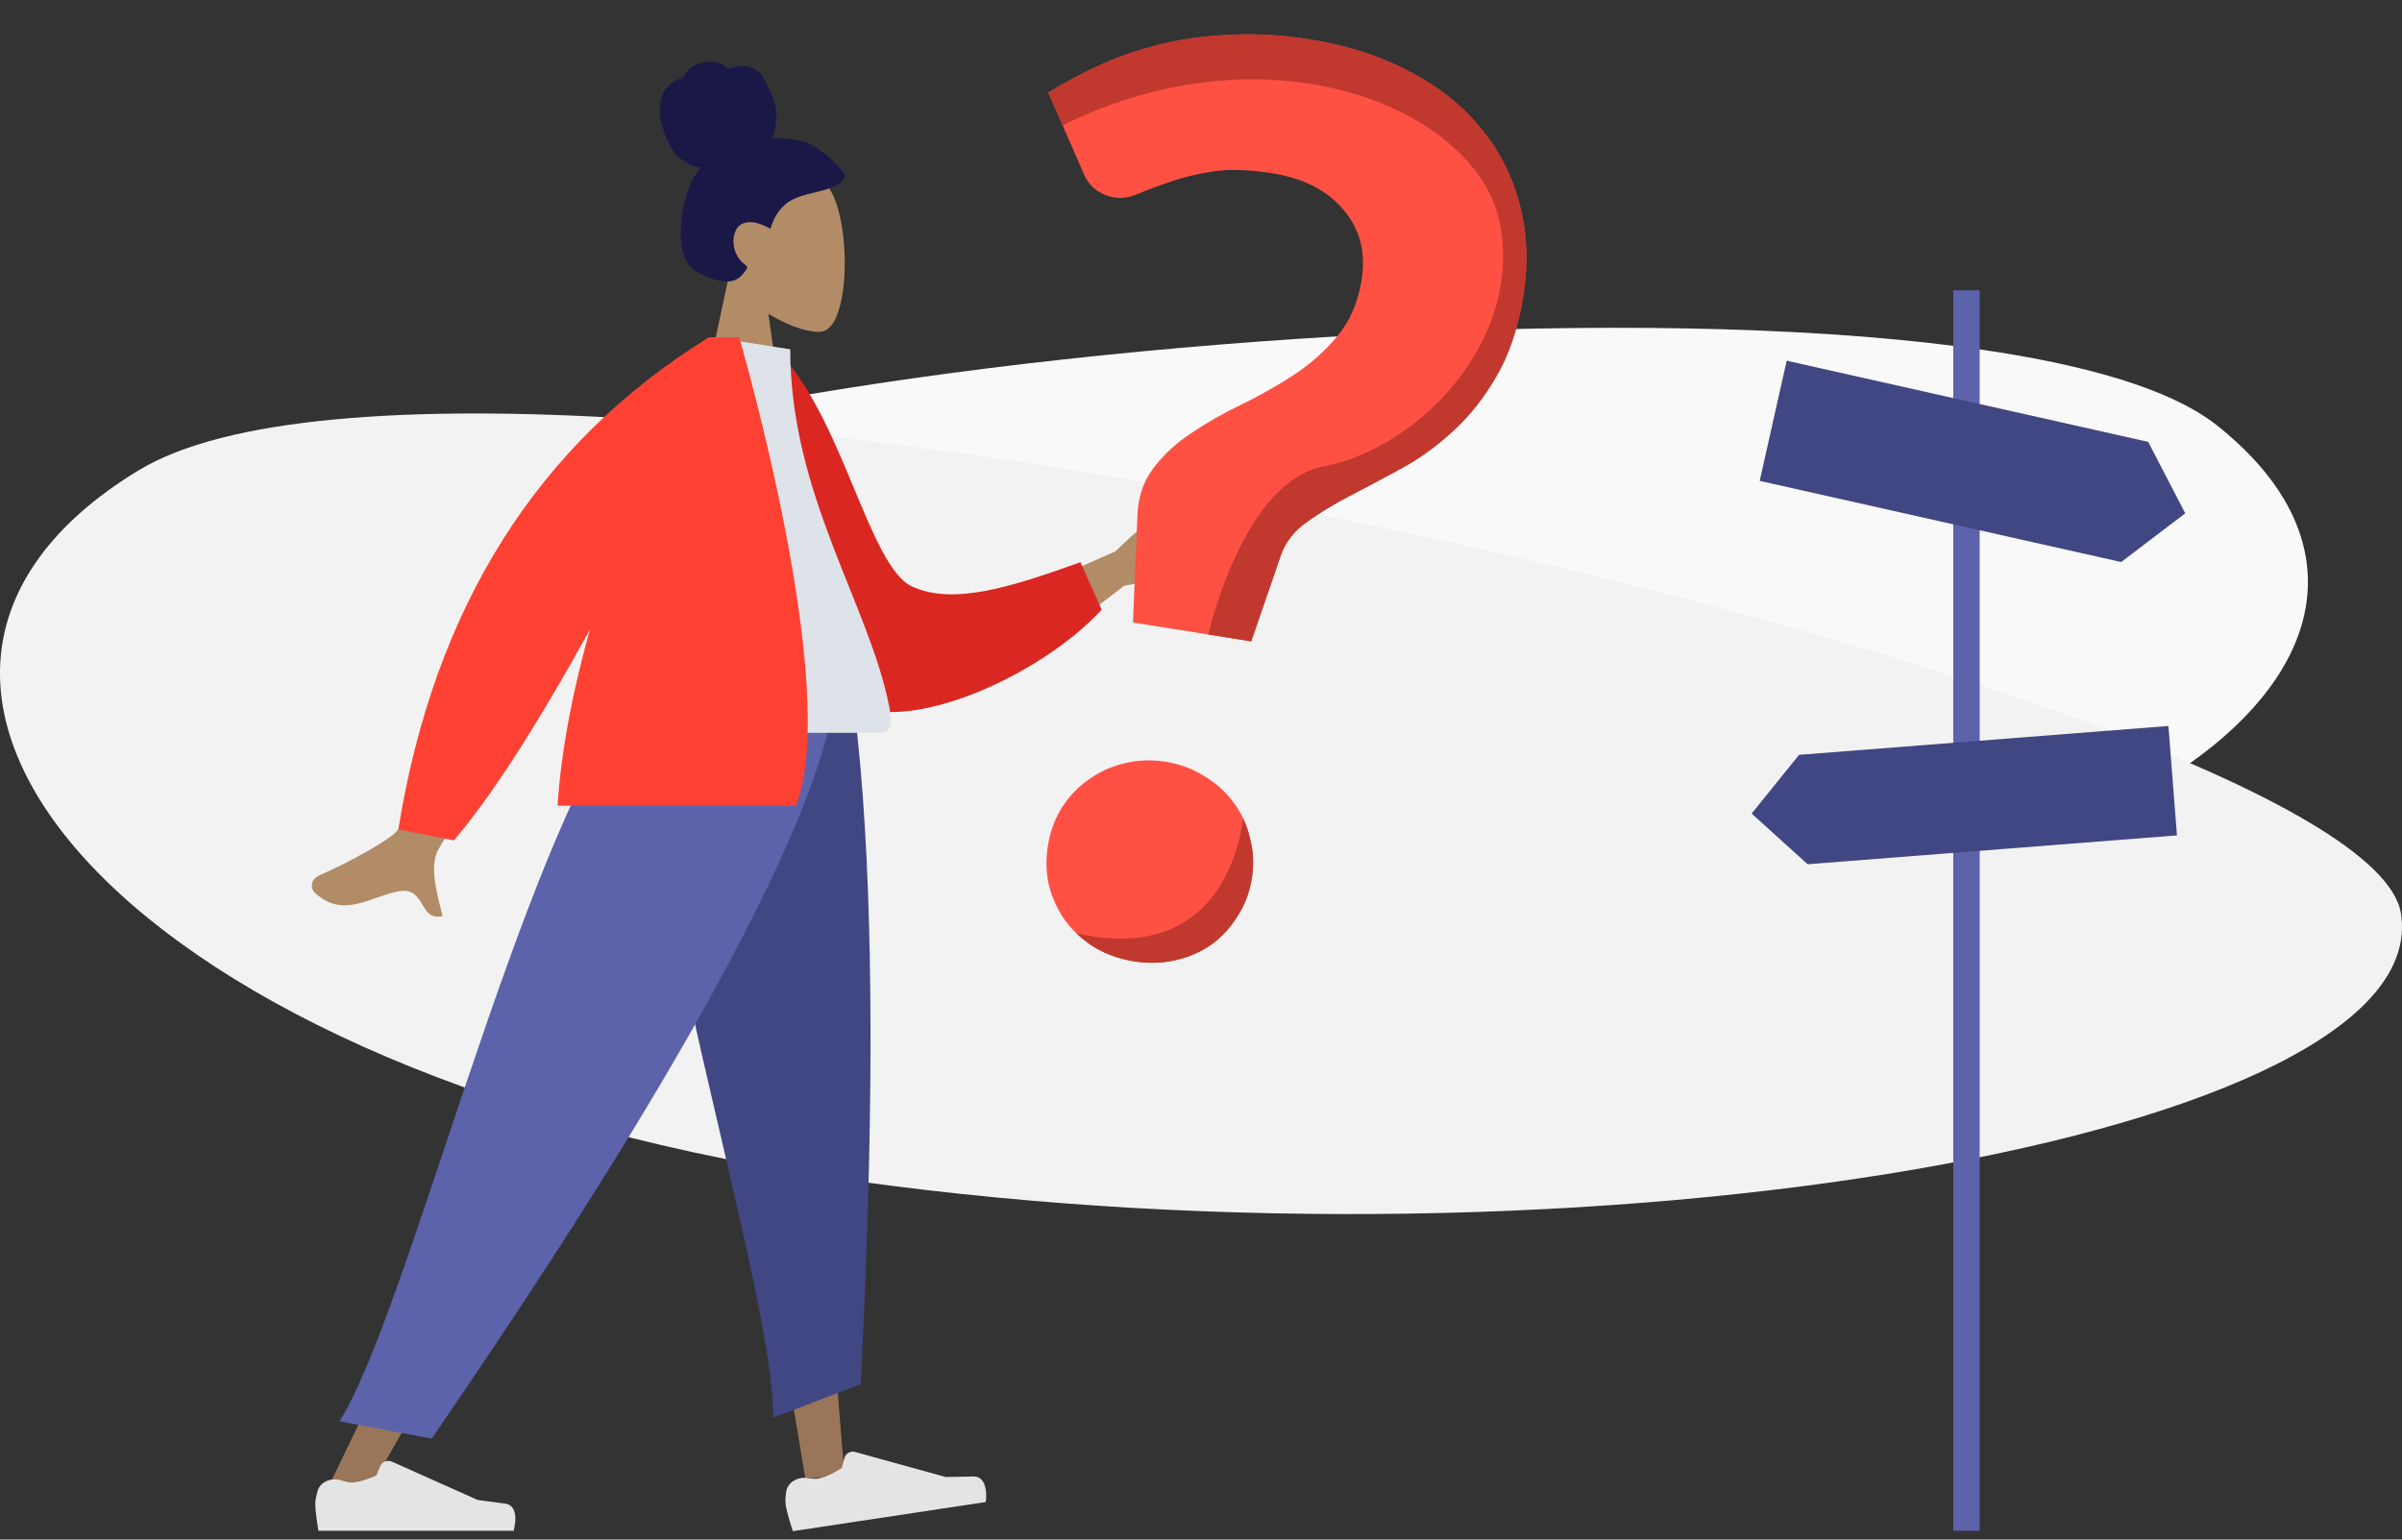 <svg width="273" height="175" viewBox="0 0 273 175" fill="none" xmlns="http://www.w3.org/2000/svg">
<rect x="0" y="0" width="273" height="175" fill="#333333" stroke="none"/>
<path fill-rule="evenodd" clip-rule="evenodd" d="M42.58 62.169C36.827 81.945 111.811 104.956 178.986 104.244C246.162 103.531 281.045 71.541 252.007 48.38C222.97 25.22 48.333 42.392 42.58 62.169Z" fill="#F9F9F9"/>
<path fill-rule="evenodd" clip-rule="evenodd" d="M272.881 103.837C276.86 129.241 180.352 145.811 97.285 134.247C14.218 122.683 -23.889 77.525 15.749 53.463C55.388 29.401 268.901 78.433 272.881 103.837Z" fill="#F2F2F2"/>
<path fill-rule="evenodd" clip-rule="evenodd" d="M87.335 35.674C89.882 37.213 92.384 37.957 93.559 37.653C96.505 36.892 96.776 26.087 94.496 21.828C92.217 17.568 80.5 15.711 79.909 24.151C79.704 27.08 80.931 29.694 82.743 31.827L79.493 47.014H88.933L87.335 35.674Z" fill="#B28B67"/>
<path fill-rule="evenodd" clip-rule="evenodd" d="M91.522 16.162C90.281 15.786 88.479 15.658 87.722 15.745C88.153 14.718 88.324 13.575 88.184 12.462C88.049 11.38 87.562 10.46 87.112 9.495C86.905 9.05 86.67 8.607 86.32 8.267C85.963 7.92 85.511 7.692 85.037 7.582C84.552 7.471 84.046 7.48 83.56 7.581C83.345 7.626 83.152 7.724 82.942 7.778C82.726 7.834 82.621 7.7 82.465 7.565C82.087 7.24 81.534 7.079 81.057 7.022C80.521 6.958 79.965 7.038 79.454 7.213C78.957 7.383 78.48 7.66 78.12 8.063C77.96 8.242 77.815 8.446 77.72 8.672C77.682 8.764 77.675 8.819 77.582 8.853C77.496 8.884 77.396 8.885 77.307 8.915C76.45 9.203 75.717 9.862 75.318 10.707C75.085 11.2 74.975 12.068 75.005 13.04C75.035 14.013 75.919 16.552 76.746 17.478C77.484 18.304 78.569 18.85 79.616 19.088C78.921 19.878 78.459 20.864 78.117 21.867C77.745 22.957 77.515 24.089 77.43 25.242C77.349 26.338 77.342 27.498 77.6 28.57C77.843 29.573 78.36 30.396 79.224 30.918C79.619 31.157 80.045 31.337 80.473 31.501C80.895 31.663 81.318 31.82 81.76 31.911C82.596 32.083 83.56 32.053 84.204 31.392C84.437 31.153 84.692 30.854 84.861 30.562C84.922 30.458 84.959 30.389 84.885 30.287C84.796 30.164 84.653 30.07 84.539 29.974C83.89 29.427 83.488 28.697 83.386 27.829C83.283 26.948 83.521 25.812 84.383 25.427C85.447 24.953 86.618 25.498 87.564 26.005C87.965 24.596 88.79 23.328 90.084 22.681C91.514 21.966 93.156 21.883 94.627 21.269C95.01 21.109 95.4 20.928 95.683 20.602C95.8 20.466 95.939 20.29 95.986 20.109C96.048 19.873 95.894 19.675 95.776 19.49C95.147 18.513 92.762 16.538 91.522 16.162Z" fill="#191847"/>
<path fill-rule="evenodd" clip-rule="evenodd" d="M74 93L85.801 133.531L91.518 168H96L89.959 93H74Z" fill="#997659"/>
<path fill-rule="evenodd" clip-rule="evenodd" d="M87.873 161.151L97.838 157.334C98.48 142.905 101.695 83.38 92.907 62L73.023 74.236C71.085 94.794 88.088 146.752 87.873 161.151Z" fill="#414783"/>
<path fill-rule="evenodd" clip-rule="evenodd" d="M77.133 79.746L56.78 128.737L36.776 170.155H41.495L93.132 79.746H77.133Z" fill="#997659"/>
<path fill-rule="evenodd" clip-rule="evenodd" d="M38.818 168.28C37.702 167.922 36.414 168.368 36.093 169.495C35.945 170.014 35.833 170.526 35.833 170.887C35.833 171.953 36.188 174 36.188 174C37.422 174 58.373 174 58.373 174C58.373 174 59.237 171.134 57.374 170.905C55.511 170.677 54.279 170.492 54.279 170.492L44.539 166.139C44.024 165.909 43.42 166.15 43.206 166.672L42.781 167.705C42.781 167.705 41.056 168.512 39.978 168.512C39.654 168.512 39.24 168.416 38.818 168.28Z" fill="#E4E4E4"/>
<path fill-rule="evenodd" clip-rule="evenodd" d="M38.582 161.551L49.069 163.523C57.178 151.57 91.113 102.561 94.833 79.746H71.487C59.062 96.239 46.311 149.401 38.582 161.551Z" fill="#5C63AB"/>
<path fill-rule="evenodd" clip-rule="evenodd" d="M91.853 168.009C90.697 167.822 89.493 168.454 89.343 169.616C89.274 170.149 89.239 170.67 89.293 171.026C89.452 172.078 90.107 174.043 90.107 174.043C91.328 173.859 112.043 170.731 112.043 170.731C112.043 170.731 112.472 167.775 110.595 167.828C108.719 167.881 107.473 167.883 107.473 167.883L97.193 165.043C96.65 164.893 96.09 165.221 95.955 165.768L95.689 166.851C95.689 166.851 94.104 167.904 93.037 168.065C92.717 168.114 92.291 168.08 91.853 168.009Z" fill="#E4E4E4"/>
<path fill-rule="evenodd" clip-rule="evenodd" d="M126.786 62.672L112.533 68.948L117.084 74.793L127.758 66.588C133.09 65.606 135.562 64.762 135.176 64.057C134.85 63.463 134.244 63.429 133.686 63.398C133.251 63.374 132.845 63.352 132.623 63.067C132.117 62.416 133.367 60.407 134.634 58.551C135.901 56.695 134.714 56.763 134.018 56.984C131.693 58.282 129.282 60.178 126.786 62.672ZM62.973 72.279L54.913 70.676C49.447 85.121 46.188 93.037 45.137 94.424C44.365 95.441 39.61 98.06 36.392 99.458C35.1 100.02 35.377 101.114 35.756 101.465C38.146 103.673 40.368 102.899 42.787 102.056C43.487 101.812 44.204 101.563 44.946 101.378C46.866 100.9 47.451 101.89 48.003 102.826C48.492 103.654 48.956 104.44 50.3 104.127C50.239 103.862 50.164 103.566 50.083 103.246C49.559 101.18 48.786 98.132 49.932 96.361C50.521 95.452 54.868 87.425 62.973 72.279Z" fill="#B28B67"/>
<path fill-rule="evenodd" clip-rule="evenodd" d="M84.88 40.441L88.281 39.856C95.689 47.061 98.713 64.371 103.649 66.662C108.317 68.829 114.934 66.732 122.799 63.902L125.208 69.297C118.062 77.049 102.837 83.598 96.666 79.859C86.8 73.882 84.522 52.533 84.88 40.441Z" fill="#DB2721"/>
<path fill-rule="evenodd" clip-rule="evenodd" d="M70.053 83.296C70.053 83.296 90.51 83.296 100.148 83.296C101.523 83.296 101.264 81.305 101.065 80.3C98.771 68.706 89.815 56.207 89.815 39.703L81.134 38.338C73.954 49.916 71.471 64.171 70.053 83.296Z" fill="#DDE3E9"/>
<path fill-rule="evenodd" clip-rule="evenodd" d="M80.673 38.338H80.574C61.104 50.368 49.337 69.016 45.273 94.282L51.581 95.521C55.76 90.64 60.917 82.652 67.052 71.557C65.169 78.24 63.795 85.095 63.367 91.578H90.456C95.701 78.289 84.011 38.338 84.011 38.338H82.141H80.673Z" fill="#FF4133"/>
<path d="M119.148 10.522C121.09 9.326 123.134 8.243 125.282 7.274C127.477 6.312 129.788 5.539 132.215 4.955C134.689 4.378 137.295 4.041 140.033 3.944C142.825 3.807 145.762 3.985 148.843 4.477C153.109 5.159 156.877 6.369 160.148 8.107C163.426 9.798 166.123 11.93 168.239 14.505C170.363 17.032 171.846 19.918 172.688 23.163C173.578 26.417 173.724 29.915 173.125 33.66C172.549 37.262 171.528 40.307 170.061 42.795C168.649 45.243 167.005 47.313 165.131 49.007C163.303 50.707 161.352 52.121 159.276 53.248C157.2 54.374 155.234 55.421 153.378 56.388C151.522 57.355 149.88 58.356 148.45 59.392C147.076 60.388 146.129 61.597 145.61 63.021L142.207 72.904L128.77 70.756L129.26 59.022C129.292 56.694 129.891 54.773 131.057 53.258C132.23 51.695 133.685 50.348 135.421 49.216C137.165 48.036 139.064 46.955 141.117 45.97C143.225 44.946 145.202 43.828 147.049 42.616C148.95 41.365 150.593 39.902 151.979 38.228C153.42 36.514 154.345 34.377 154.754 31.817C155.254 28.689 154.561 26.026 152.676 23.829C150.839 21.64 148.143 20.261 144.588 19.693C141.981 19.276 139.732 19.208 137.84 19.489C135.995 19.777 134.376 20.175 132.982 20.681C131.597 21.14 130.408 21.582 129.416 22.007C128.425 22.432 127.526 22.58 126.721 22.451C124.919 22.163 123.694 21.165 123.043 19.457L119.148 10.522ZM119.102 96.116C119.352 94.552 119.871 93.128 120.66 91.844C121.503 90.521 122.526 89.445 123.728 88.616C124.937 87.74 126.275 87.127 127.74 86.778C129.261 86.389 130.85 86.328 132.509 86.593C134.121 86.85 135.588 87.401 136.912 88.244C138.243 89.04 139.346 90.043 140.222 91.253C141.106 92.415 141.719 93.752 142.06 95.265C142.457 96.738 142.53 98.257 142.28 99.821C142.022 101.432 141.476 102.876 140.64 104.152C139.851 105.436 138.852 106.516 137.643 107.392C136.441 108.22 135.084 108.806 133.571 109.147C132.058 109.489 130.496 109.53 128.884 109.273C127.225 109.008 125.73 108.477 124.399 107.681C123.116 106.893 122.032 105.917 121.148 104.755C120.272 103.546 119.636 102.205 119.239 100.732C118.89 99.266 118.845 97.728 119.102 96.116Z" fill="#FF5044"/>
<path fill-rule="evenodd" clip-rule="evenodd" d="M137.322 72.123C139.199 64.691 143.454 54.342 150.5 53C161 51 173 39 170.5 25.5C168.109 12.589 144.68 2.421 120.771 14.244L119.148 10.522C121.09 9.326 123.134 8.243 125.282 7.274C127.477 6.312 129.788 5.539 132.215 4.955C134.689 4.378 137.295 4.041 140.033 3.944C142.825 3.807 145.762 3.985 148.843 4.477C153.109 5.159 156.877 6.369 160.148 8.107C163.426 9.798 166.123 11.93 168.239 14.505C170.363 17.032 171.846 19.918 172.688 23.163C173.578 26.417 173.724 29.915 173.125 33.66C172.549 37.262 171.528 40.307 170.061 42.795C168.649 45.243 167.005 47.313 165.131 49.007C163.303 50.707 161.352 52.121 159.276 53.248C157.2 54.374 155.234 55.421 153.378 56.388C151.522 57.355 149.88 58.356 148.45 59.392C147.076 60.388 146.129 61.597 145.61 63.021L142.207 72.904L137.322 72.123ZM141.301 93.033C140.225 100.566 135.514 109.031 122.346 106.1C122.961 106.691 123.646 107.218 124.399 107.681C125.73 108.477 127.225 109.008 128.884 109.273C130.496 109.53 132.058 109.489 133.571 109.147C135.084 108.806 136.441 108.22 137.643 107.392C138.852 106.516 139.851 105.436 140.64 104.152C141.476 102.876 142.022 101.432 142.28 99.821C142.53 98.257 142.457 96.738 142.06 95.265C141.881 94.473 141.628 93.729 141.301 93.033Z" fill="#C0382E"/>
<rect x="222" y="33" width="3" height="141" fill="#5C63AB"/>
<path fill-rule="evenodd" clip-rule="evenodd" d="M244.15 50.225L203.067 41L200 54.66L241.082 63.885L248.367 58.346L244.15 50.225Z" fill="#414783"/>
<path fill-rule="evenodd" clip-rule="evenodd" d="M204.474 85.799L246.451 82.519L247.423 94.957L205.446 98.237L199.083 92.477L204.474 85.799Z" fill="#414783"/>
</svg>
